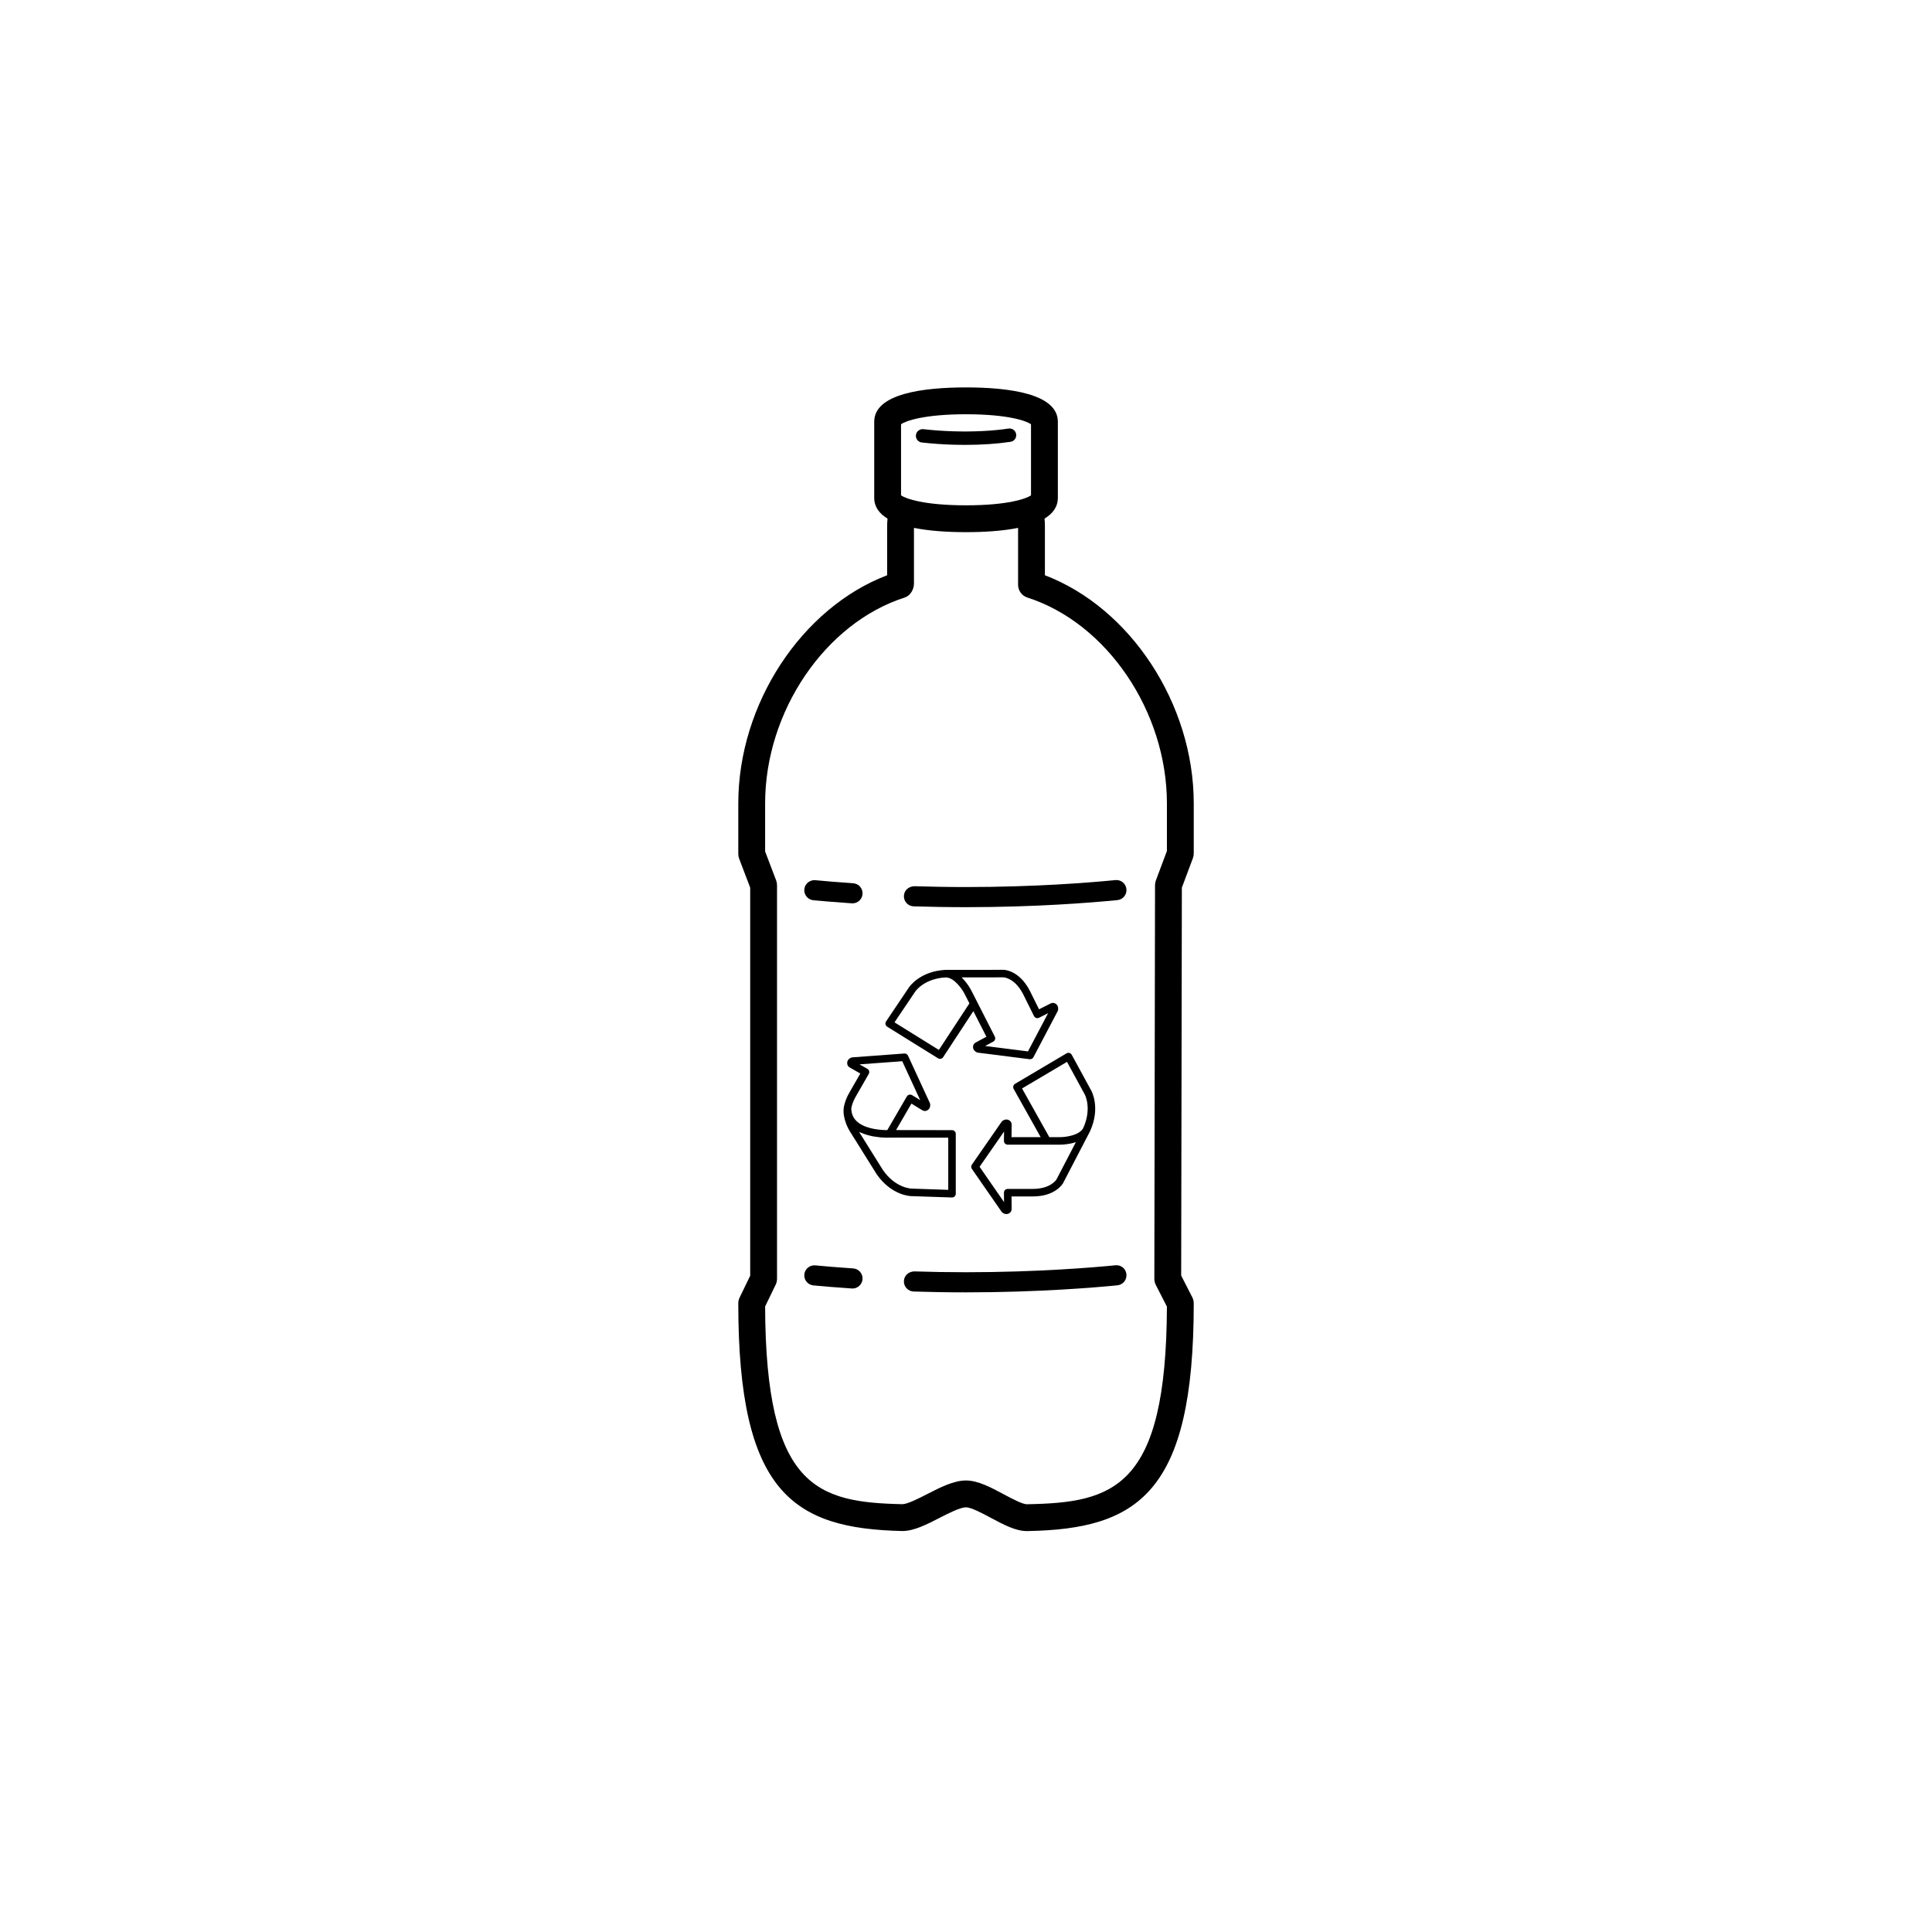 <?xml version="1.0" encoding="utf-8"?>
<!-- Generator: Adobe Illustrator 17.1.0, SVG Export Plug-In . SVG Version: 6.00 Build 0)  -->
<!DOCTYPE svg PUBLIC "-//W3C//DTD SVG 1.1//EN" "http://www.w3.org/Graphics/SVG/1.1/DTD/svg11.dtd">
<svg version="1.1" id="Layer_1" xmlns="http://www.w3.org/2000/svg" xmlns:xlink="http://www.w3.org/1999/xlink" x="0px" y="0px"
	 viewBox="0 0 144 144" enable-background="new 0 0 144 144" xml:space="preserve">
<g>
	<g>
		<polygon points="76.531,113.114 76.531,113.117 76.531,113.114 		"/>
		<path d="M77.883,39.23c0-0.194-0.01-0.387-0.029-0.577c0.615-0.373,0.992-0.876,0.992-1.548v-5.671
			c0-2.114-3.721-2.559-6.843-2.559c-3.122,0-6.844,0.444-6.844,2.559v5.671c0,0.672,0.378,1.175,0.992,1.548
			c-0.019,0.19-0.029,0.383-0.029,0.577v3.646c-6.372,2.429-11.094,9.593-11.094,17.003v3.768c0,0.122,0.022,0.242,0.065,0.355
			l0.822,2.159v28.922l-0.788,1.629c-0.065,0.136-0.1,0.285-0.1,0.436c0,14.113,4.103,16.786,12.232,16.965
			c0.855,0,1.779-0.472,2.757-0.973c0.691-0.354,1.552-0.794,1.985-0.794c0.385,0,1.236,0.455,1.857,0.787
			c0.947,0.507,1.842,0.984,2.672,0.984c0.006,0,0.033,0,0.039,0c8.229-0.147,12.406-2.812,12.406-16.97
			c0-0.158-0.037-0.314-0.109-0.455l-0.828-1.62l0.051-28.913l0.824-2.199c0.041-0.112,0.062-0.23,0.062-0.351v-3.731
			c0-7.409-4.721-14.574-11.094-17.002V39.23z M72.002,30.876c3.132,0,4.492,0.497,4.843,0.742v5.304
			c-0.352,0.245-1.711,0.741-4.843,0.741c-3.133,0-4.491-0.496-4.844-0.741v-5.304C67.511,31.373,68.871,30.876,72.002,30.876z
			 M76.531,113.114v-0.997c-0.33,0-1.139-0.432-1.729-0.748c-0.941-0.503-1.914-1.023-2.8-1.023c-0.916,0-1.923,0.516-2.896,1.014
			c-0.656,0.336-1.472,0.753-1.852,0.753c-6.328-0.14-10.184-1.205-10.227-14.736l0.788-1.628c0.065-0.136,0.1-0.285,0.1-0.436
			V65.978c0-0.122-0.022-0.242-0.065-0.355l-0.822-2.159v-3.584c0-6.847,4.473-13.443,10.404-15.344
			c0.424-0.136,0.701-0.62,0.689-1.064v-4.126c1.192,0.239,2.587,0.318,3.881,0.318c1.294,0,2.689-0.079,3.88-0.318v4.241
			c0,0.435,0.281,0.819,0.695,0.952c5.928,1.901,10.398,8.497,10.398,15.341v3.549l-0.824,2.199
			c-0.041,0.111-0.062,0.229-0.062,0.349l-0.051,29.335c0,0.159,0.037,0.315,0.109,0.457l0.828,1.62
			c-0.045,13.56-3.982,14.614-10.441,14.729L76.531,113.114v0.003V113.114z"/>
		<path d="M68.707,32.981c0.758,0.086,1.553,0.142,2.364,0.166c0.288,0.008,0.573,0.012,0.854,0.012
			c1.239,0,2.399-0.078,3.395-0.229c0.274-0.041,0.461-0.296,0.418-0.569c-0.041-0.273-0.301-0.459-0.568-0.419
			c-1.164,0.177-2.574,0.248-4.07,0.206c-0.782-0.023-1.55-0.077-2.279-0.16c-0.273-0.027-0.521,0.166-0.554,0.44
			C68.236,32.702,68.433,32.95,68.707,32.981z"/>
		<path d="M68.097,67.554c1.218,0.037,2.529,0.061,3.905,0.061c5.169,0,9.289-0.33,11.283-0.526c0.412-0.04,0.713-0.407,0.672-0.819
			c-0.039-0.412-0.408-0.715-0.818-0.673c-1.969,0.193-6.029,0.518-11.136,0.518c-1.36,0-2.656-0.024-3.858-0.061
			c-0.426,0.015-0.76,0.313-0.773,0.727C67.358,67.194,67.684,67.541,68.097,67.554z"/>
		<path d="M60.625,67.099c0.659,0.062,1.638,0.146,2.864,0.229c0.018,0.001,0.034,0.002,0.052,0.002
			c0.391,0,0.721-0.303,0.747-0.699c0.028-0.413-0.284-0.771-0.697-0.799c-1.209-0.083-2.174-0.165-2.823-0.228
			c-0.409-0.032-0.779,0.263-0.818,0.676C59.91,66.692,60.212,67.059,60.625,67.099z"/>
		<path d="M83.957,94.979c-0.039-0.411-0.393-0.714-0.82-0.672c-1.57,0.155-5.801,0.518-11.134,0.518
			c-1.359,0-2.655-0.023-3.858-0.062c-0.422,0.008-0.761,0.312-0.773,0.727c-0.013,0.414,0.312,0.76,0.727,0.773
			c1.217,0.038,2.528,0.062,3.905,0.062c5.4,0,9.689-0.367,11.283-0.525C83.697,95.758,83.998,95.391,83.957,94.979z"/>
		<path d="M63.59,94.541c-1.209-0.082-2.174-0.165-2.823-0.228c-0.409-0.035-0.779,0.264-0.818,0.676
			c-0.039,0.412,0.264,0.778,0.676,0.818c0.659,0.062,1.638,0.147,2.864,0.229c0.018,0.001,0.034,0.002,0.052,0.002
			c0.391,0,0.721-0.304,0.747-0.699C64.316,94.926,64.003,94.568,63.59,94.541z"/>
		<path d="M79.238,88.179l2-3.848c0.002-0.003,0-0.006,0.002-0.009c0-0.002,0.004-0.003,0.004-0.005
			c0.795-1.744,0.121-2.974,0.096-3.021l-1.459-2.677c-0.035-0.067-0.098-0.116-0.172-0.137c-0.072-0.021-0.152-0.01-0.217,0.029
			l-3.836,2.271c-0.131,0.077-0.178,0.246-0.104,0.379l2.012,3.594h-2.172l0.01-0.864c0-0.139,0-0.27-0.176-0.385
			c-0.146-0.098-0.34-0.085-0.508,0.041c-0.025,0.018-0.047,0.04-0.065,0.065l-2.214,3.192c-0.067,0.098-0.067,0.225,0,0.321
			l2.214,3.193c0.018,0.025,0.039,0.047,0.065,0.065c0.094,0.07,0.193,0.107,0.293,0.107c0.076,0,0.15-0.022,0.215-0.065
			c0.176-0.117,0.176-0.248,0.176-0.389l-0.01-0.861h1.592C78.662,89.178,79.211,88.227,79.238,88.179z M74.834,89.595l-1.822-2.629
			l1.824-2.627l-0.008,0.694c-0.002,0.075,0.027,0.147,0.08,0.201c0.053,0.053,0.125,0.083,0.199,0.083h3.883
			c0.16,0,0.682-0.015,1.199-0.187l-1.447,2.782c-0.004,0.007-0.428,0.703-1.758,0.703h-1.877c-0.074,0-0.146,0.029-0.199,0.083
			c-0.053,0.053-0.082,0.126-0.08,0.201L74.834,89.595z M76.178,81.127l3.35-1.983l1.32,2.424c0.021,0.042,0.551,1.041-0.109,2.508
			c-0.285,0.538-1.266,0.681-1.758,0.681h-0.771L76.178,81.127z"/>
		<path d="M70.947,89.253c0.004,0,0.007,0,0.01,0c0.072,0,0.143-0.028,0.195-0.079c0.055-0.053,0.086-0.125,0.086-0.202v-4.458
			c0-0.154-0.126-0.28-0.28-0.28l-4.17-0.006l1.144-1.972l0.754,0.461c0.084,0.05,0.151,0.089,0.249,0.089
			c0.08,0,0.138-0.028,0.17-0.044c0.161-0.077,0.245-0.248,0.225-0.458c-0.003-0.031-0.012-0.062-0.024-0.09l-1.627-3.529
			c-0.049-0.105-0.161-0.171-0.276-0.163l-3.876,0.287c-0.029,0.002-0.06,0.009-0.088,0.021c-0.193,0.082-0.304,0.237-0.294,0.418
			c0.012,0.211,0.123,0.277,0.247,0.349l0.732,0.416l-0.795,1.384c-0.221,0.375-0.368,0.752-0.435,1.121
			c0,0.002,0,0.003-0.001,0.004c0,0.001,0,0.001,0,0.001c-0.003,0.015-0.001,0.029-0.004,0.044v0.001v0.003
			c-0.115,0.79,0.396,1.657,0.421,1.698l2.034,3.254l0.001,0.001l0,0l0.007,0.011c1.1,1.57,2.5,1.614,2.555,1.616L70.947,89.253z
			 M64.752,80.046c0.037-0.065,0.047-0.143,0.027-0.215c-0.02-0.071-0.067-0.133-0.133-0.169l-0.583-0.33l3.185-0.235l1.337,2.9
			l-0.605-0.371c-0.065-0.039-0.144-0.052-0.216-0.032c-0.073,0.018-0.137,0.065-0.175,0.131l-1.455,2.507c-0.001,0-0.002,0-0.003,0
			c-0.415,0-1.453-0.051-2.112-0.524c-0.38-0.272-0.566-0.635-0.57-1.11c0.059-0.298,0.18-0.607,0.364-0.919L64.752,80.046z
			 M65.819,87.225l-1.784-2.854c0.057,0.028,0.119,0.044,0.178,0.069c0.078,0.033,0.154,0.064,0.234,0.092
			c0.136,0.046,0.268,0.084,0.403,0.115c0.075,0.018,0.146,0.036,0.22,0.05c0.146,0.026,0.284,0.045,0.421,0.059
			c0.055,0.006,0.11,0.015,0.162,0.019c0.179,0.014,0.344,0.02,0.479,0.02c0.075,0,0.136-0.002,0.177-0.003l0.047-0.003l4.321,0.007
			v3.888l-2.755-0.094C67.873,88.586,66.74,88.536,65.819,87.225z"/>
		<path d="M69.915,78.878c0.046,0.028,0.097,0.042,0.148,0.042c0.092,0,0.181-0.044,0.235-0.126l2.251-3.431l0.972,1.909
			l-0.733,0.396c-0.117,0.061-0.239,0.124-0.261,0.333c-0.02,0.179,0.083,0.34,0.272,0.432c0.027,0.014,0.057,0.022,0.087,0.026
			l3.855,0.488c0.012,0.001,0.023,0.002,0.035,0.002c0.104,0,0.201-0.057,0.25-0.149l1.809-3.439
			c0.014-0.027,0.023-0.056,0.027-0.085c0.035-0.209-0.039-0.385-0.197-0.473c-0.037-0.02-0.098-0.054-0.186-0.054
			c-0.09,0-0.154,0.033-0.232,0.074l-0.803,0.404l-0.699-1.405c-0.775-1.488-1.873-1.536-1.928-1.537l-4.336,0.003h-0.001H70.48
			h-0.001h-0.003c0,0,0,0-0.001,0h-0.001c-0.001,0-0.001,0-0.001,0l-0.003,0.001c-0.001,0-0.002-0.001-0.003-0.001
			c-1.914,0.103-2.693,1.267-2.723,1.312l-1.702,2.53c-0.042,0.063-0.057,0.142-0.041,0.216c0.016,0.074,0.062,0.139,0.127,0.18
			L69.915,78.878z M77.23,75.872c0.07,0.023,0.148,0.019,0.215-0.016l0.674-0.339l-1.5,2.849l-3.191-0.405l0.602-0.324
			c0.133-0.073,0.186-0.239,0.117-0.376l-1.744-3.421c-0.019-0.037-0.287-0.562-0.732-0.991l3.138-0.003
			c0.033,0.002,0.826,0.058,1.438,1.231l0.82,1.653C77.1,75.798,77.158,75.849,77.23,75.872z M68.212,73.912
			c0.026-0.04,0.668-0.973,2.276-1.062c0.646,0.006,1.238,0.896,1.413,1.242l0.354,0.693l-2.276,3.47l-3.308-2.054L68.212,73.912z"
			/>
	</g>
</g>
</svg>
